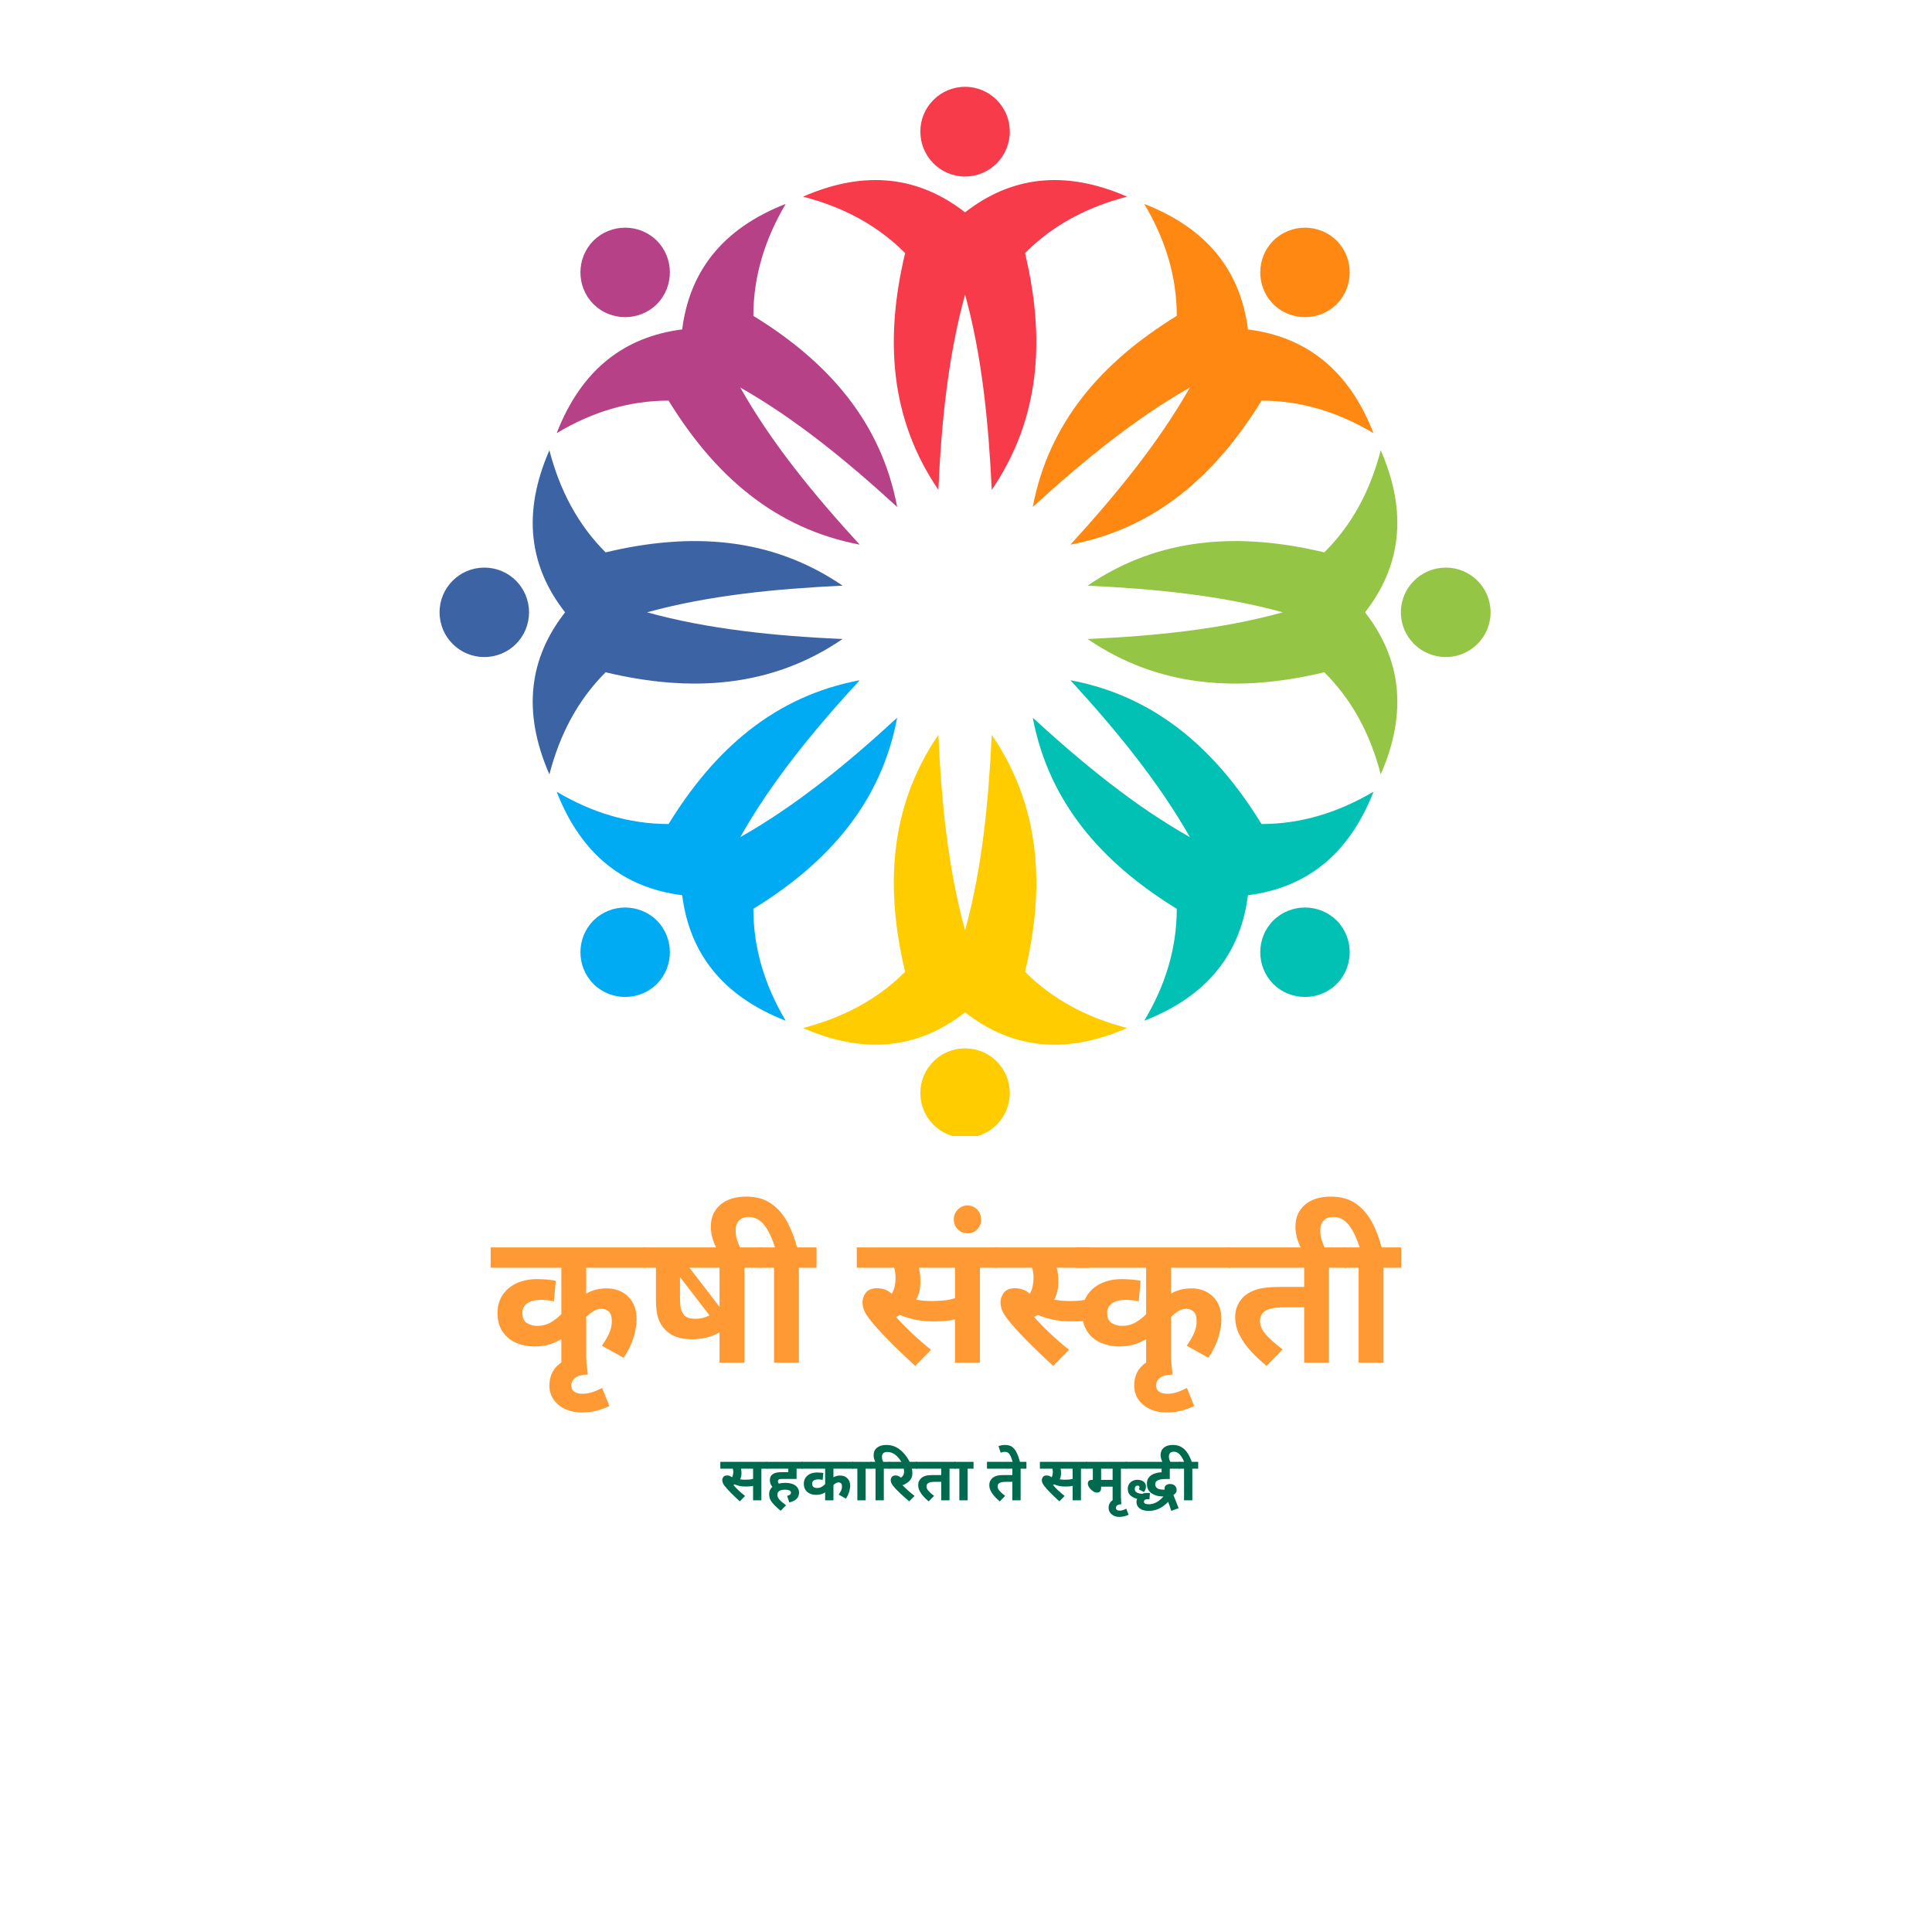 <svg xmlns="http://www.w3.org/2000/svg" xmlns:xlink="http://www.w3.org/1999/xlink" width="500" zoomAndPan="magnify" viewBox="0 0 375 375" height="500" preserveAspectRatio="xMidYMid meet" version="1.0"><defs><g/><clipPath id="6e2c51c2eb"><path d="M 155 142 L 219 142 L 219 220.5 L 155 220.5 Z M 155 142 " clip-rule="nonzero"/></clipPath><clipPath id="36db86d546"><path d="M 211 87 L 289.32 87 L 289.32 151 L 211 151 Z M 211 87 " clip-rule="nonzero"/></clipPath><clipPath id="4225d98106"><path d="M 155 16.852 L 219 16.852 L 219 96 L 155 96 Z M 155 16.852 " clip-rule="nonzero"/></clipPath><clipPath id="a0d056c57a"><path d="M 85.32 87 L 164 87 L 164 151 L 85.32 151 Z M 85.32 87 " clip-rule="nonzero"/></clipPath></defs><g clip-path="url(#6e2c51c2eb)"><path fill="#ffcc00" d="M 187.32 196.488 C 178.5 203.398 168.137 204.898 155.863 199.535 C 163.594 197.535 170.273 194.035 175.684 188.625 C 171.727 172.078 172.684 156.488 182.137 142.625 C 182.727 155.852 184.047 168.715 187.32 180.578 C 190.594 168.715 191.863 155.852 192.5 142.625 C 201.957 156.488 202.91 172.078 198.957 188.625 C 204.363 194.035 211.047 197.535 218.773 199.535 C 206.5 204.898 196.137 203.398 187.32 196.488 Z M 187.32 220.852 C 192.137 220.852 196 216.941 196 212.172 C 196 207.352 192.137 203.488 187.32 203.488 C 182.5 203.488 178.637 207.352 178.637 212.172 C 178.637 216.941 182.5 220.852 187.32 220.852 Z M 187.32 220.852 " fill-opacity="1" fill-rule="evenodd"/></g><path fill="#00c1b4" d="M 242.227 173.762 C 240.82 184.852 234.594 193.262 222.094 198.125 C 226.184 191.309 228.41 184.078 228.41 176.398 C 213.91 167.488 203.594 155.809 200.457 139.309 C 210.227 148.262 220.227 156.441 230.957 162.488 C 224.863 151.762 216.684 141.762 207.773 132.035 C 224.273 135.125 235.957 145.441 244.863 159.941 C 252.547 159.941 259.727 157.715 266.594 153.672 C 261.727 166.125 253.32 172.352 242.227 173.762 Z M 259.457 190.988 C 262.82 187.578 262.82 182.078 259.457 178.672 C 256.047 175.309 250.547 175.309 247.137 178.672 C 243.773 182.078 243.773 187.578 247.137 190.988 C 250.547 194.352 256.047 194.352 259.457 190.988 Z M 259.457 190.988 " fill-opacity="1" fill-rule="evenodd"/><g clip-path="url(#36db86d546)"><path fill="#94c545" d="M 264.957 118.852 C 271.82 127.672 273.363 138.035 268 150.309 C 266 142.578 262.5 135.898 257.047 130.488 C 240.5 134.441 224.957 133.488 211.094 124.035 C 224.32 123.441 237.137 122.125 249 118.852 C 237.137 115.578 224.32 114.309 211.094 113.672 C 224.957 104.215 240.5 103.262 257.047 107.215 C 262.5 101.809 266 95.125 268 87.398 C 273.363 99.672 271.82 110.035 264.957 118.852 Z M 289.32 118.852 C 289.32 114.035 285.41 110.172 280.637 110.172 C 275.82 110.172 271.91 114.035 271.91 118.852 C 271.91 123.672 275.82 127.535 280.637 127.535 C 285.41 127.535 289.32 123.672 289.32 118.852 Z M 289.32 118.852 " fill-opacity="1" fill-rule="evenodd"/></g><path fill="#ff8812" d="M 242.227 63.941 C 253.32 65.352 261.727 71.578 266.594 84.078 C 259.727 79.988 252.547 77.762 244.863 77.762 C 235.957 92.262 224.273 102.578 207.773 105.715 C 216.684 95.941 224.863 85.941 230.957 75.215 C 220.227 81.309 210.227 89.488 200.457 98.398 C 203.594 81.898 213.91 70.215 228.41 61.309 C 228.41 53.625 226.184 46.441 222.094 39.578 C 234.594 44.441 240.82 52.852 242.227 63.941 Z M 259.457 46.715 C 256.047 43.352 250.547 43.352 247.137 46.715 C 243.773 50.125 243.773 55.625 247.137 59.035 C 250.547 62.398 256.047 62.398 259.457 59.035 C 262.82 55.625 262.82 50.125 259.457 46.715 Z M 259.457 46.715 " fill-opacity="1" fill-rule="evenodd"/><g clip-path="url(#4225d98106)"><path fill="#f83b4b" d="M 187.32 41.215 C 178.5 34.352 168.137 32.809 155.863 38.172 C 163.594 40.172 170.273 43.672 175.684 49.125 C 171.727 65.672 172.684 81.215 182.137 95.078 C 182.727 81.852 184.047 69.035 187.32 57.172 C 190.594 69.035 191.863 81.852 192.5 95.078 C 201.957 81.215 202.91 65.672 198.957 49.125 C 204.363 43.672 211.047 40.172 218.773 38.172 C 206.5 32.809 196.137 34.352 187.32 41.215 Z M 187.32 16.852 C 192.137 16.852 196 20.762 196 25.535 C 196 30.352 192.137 34.262 187.32 34.262 C 182.5 34.262 178.637 30.352 178.637 25.535 C 178.637 20.762 182.5 16.852 187.32 16.852 Z M 187.32 16.852 " fill-opacity="1" fill-rule="evenodd"/></g><path fill="#b64186" d="M 132.41 63.941 C 121.32 65.352 112.91 71.578 108.047 84.078 C 114.863 79.988 122.094 77.762 129.773 77.762 C 138.684 92.262 150.363 102.578 166.863 105.715 C 157.91 95.941 149.727 85.941 143.684 75.215 C 154.41 81.309 164.41 89.488 174.137 98.398 C 171.047 81.898 160.727 70.215 146.227 61.309 C 146.227 53.625 148.457 46.441 152.5 39.578 C 140.047 44.441 133.82 52.852 132.41 63.941 Z M 115.184 46.715 C 118.594 43.352 124.094 43.352 127.5 46.715 C 130.863 50.125 130.863 55.625 127.5 59.035 C 124.094 62.398 118.594 62.398 115.184 59.035 C 111.82 55.625 111.82 50.125 115.184 46.715 Z M 115.184 46.715 " fill-opacity="1" fill-rule="evenodd"/><g clip-path="url(#a0d056c57a)"><path fill="#3c64a4" d="M 109.684 118.852 C 102.773 127.672 101.273 138.035 106.637 150.309 C 108.637 142.578 112.137 135.898 117.547 130.488 C 134.094 134.441 149.684 133.488 163.547 124.035 C 150.32 123.441 137.457 122.125 125.594 118.852 C 137.457 115.578 150.32 114.309 163.547 113.672 C 149.684 104.215 134.094 103.262 117.547 107.215 C 112.137 101.809 108.637 95.125 106.637 87.398 C 101.273 99.672 102.773 110.035 109.684 118.852 Z M 85.32 118.852 C 85.32 114.035 89.227 110.172 94 110.172 C 98.82 110.172 102.684 114.035 102.684 118.852 C 102.684 123.672 98.82 127.535 94 127.535 C 89.227 127.535 85.32 123.672 85.32 118.852 Z M 85.32 118.852 " fill-opacity="1" fill-rule="evenodd"/></g><path fill="#00abf3" d="M 132.41 173.762 C 133.82 184.852 140.047 193.262 152.5 198.125 C 148.457 191.309 146.227 184.078 146.227 176.398 C 160.727 167.488 171.047 155.809 174.137 139.309 C 164.41 148.262 154.41 156.441 143.684 162.488 C 149.727 151.762 157.91 141.762 166.863 132.035 C 150.363 135.125 138.684 145.441 129.773 159.941 C 122.094 159.941 114.863 157.715 108.047 153.672 C 112.91 166.125 121.32 172.352 132.41 173.762 Z M 115.184 190.988 C 111.82 187.578 111.82 182.078 115.184 178.672 C 118.594 175.309 124.094 175.309 127.5 178.672 C 130.863 182.078 130.863 187.578 127.5 190.988 C 124.094 194.352 118.594 194.352 115.184 190.988 Z M 115.184 190.988 " fill-opacity="1" fill-rule="evenodd"/><g fill="#ff9933" fill-opacity="1"><g transform="translate(95.236, 264.512)"><g><path d="M 30.125 -18.438 L 18.547 -18.438 L 18.547 -13.422 C 19.691 -14.098 21.008 -14.438 22.5 -14.438 C 24.207 -14.438 25.602 -13.906 26.688 -12.844 C 27.781 -11.789 28.328 -10.328 28.328 -8.453 C 28.328 -7.398 28.129 -6.219 27.734 -4.906 C 27.336 -3.602 26.695 -2.289 25.812 -0.969 L 21.594 -3.312 C 22.125 -4.051 22.578 -4.816 22.953 -5.609 C 23.328 -6.398 23.516 -7.219 23.516 -8.062 C 23.516 -8.945 23.328 -9.566 22.953 -9.922 C 22.578 -10.285 22.086 -10.469 21.484 -10.469 C 20.93 -10.469 20.395 -10.301 19.875 -9.969 C 19.363 -9.633 18.922 -9.273 18.547 -8.891 L 18.547 0 L 13.719 0 L 13.719 -4.578 C 12.926 -4.117 12.125 -3.77 11.312 -3.531 C 10.508 -3.289 9.582 -3.172 8.531 -3.172 C 7.207 -3.172 6 -3.41 4.906 -3.891 C 3.82 -4.367 2.953 -5.094 2.297 -6.062 C 1.648 -7.039 1.328 -8.25 1.328 -9.688 C 1.328 -11 1.648 -12.145 2.297 -13.125 C 2.953 -14.113 3.852 -14.879 5 -15.422 C 6.156 -15.961 7.488 -16.234 9 -16.234 C 9.676 -16.234 10.352 -16.203 11.031 -16.141 C 11.719 -16.086 12.254 -16.008 12.641 -15.906 L 12.281 -11.922 C 11.508 -12.109 10.656 -12.203 9.719 -12.203 C 8.594 -12.203 7.719 -11.977 7.094 -11.531 C 6.469 -11.094 6.156 -10.477 6.156 -9.688 C 6.156 -8.727 6.453 -8.066 7.047 -7.703 C 7.648 -7.336 8.301 -7.156 9 -7.156 C 10.008 -7.156 10.906 -7.383 11.688 -7.844 C 12.469 -8.301 13.145 -8.832 13.719 -9.438 L 13.719 -18.438 L 0 -18.438 L 0 -22.391 L 30.125 -22.391 Z M 30.125 -18.438 "/></g></g></g><g fill="#ff9933" fill-opacity="1"><g transform="translate(116.656, 264.512)"><g><path d="M 1.625 8.391 C 1 8.703 0.25 8.988 -0.625 9.25 C -1.5 9.508 -2.551 9.641 -3.781 9.641 C -4.977 9.641 -6.047 9.414 -6.984 8.969 C -7.922 8.531 -8.66 7.922 -9.203 7.141 C -9.742 6.359 -10.016 5.453 -10.016 4.422 C -10.016 2.703 -9.406 1.332 -8.188 0.312 C -6.977 -0.707 -5.242 -1.289 -2.984 -1.438 L -2.562 2.266 C -3.781 2.336 -4.617 2.57 -5.078 2.969 C -5.535 3.363 -5.766 3.828 -5.766 4.359 C -5.766 5.461 -5.031 6.016 -3.562 6.016 C -3.008 6.016 -2.445 5.93 -1.875 5.766 C -1.301 5.598 -0.602 5.305 0.219 4.891 Z M 1.625 8.391 "/></g></g></g><g fill="#ff9933" fill-opacity="1"><g transform="translate(124.864, 264.512)"><g><path d="M 23.047 -22.391 L 23.047 -18.438 L 19.625 -18.438 L 19.625 0 L 14.797 0 L 14.797 -5.875 C 13.91 -5.414 13.051 -5.082 12.219 -4.875 C 11.395 -4.676 10.43 -4.578 9.328 -4.578 C 8.148 -4.578 7.145 -4.738 6.312 -5.062 C 5.488 -5.383 4.812 -5.82 4.281 -6.375 C 3.633 -7.039 3.164 -7.812 2.875 -8.688 C 2.594 -9.57 2.453 -10.816 2.453 -12.422 L 2.453 -18.438 L 0 -18.438 L 0 -22.391 Z M 14.797 -18.438 L 8.969 -18.438 L 14.797 -10.844 Z M 8.031 -9.141 C 8.457 -8.734 9.164 -8.531 10.156 -8.531 C 10.633 -8.531 11.098 -8.586 11.547 -8.703 C 12.004 -8.828 12.441 -8.988 12.859 -9.188 L 7.125 -16.625 L 7.125 -12.703 C 7.125 -11.578 7.195 -10.785 7.344 -10.328 C 7.488 -9.867 7.719 -9.473 8.031 -9.141 Z M 8.031 -9.141 "/></g></g></g><g fill="#ff9933" fill-opacity="1"><g transform="translate(147.364, 264.512)"><g><path d="M -8.25 -22.141 C -8.676 -22.984 -8.973 -23.742 -9.141 -24.422 C -9.305 -25.109 -9.391 -25.773 -9.391 -26.422 C -9.391 -28.203 -8.773 -29.617 -7.547 -30.672 C -6.328 -31.723 -4.648 -32.25 -2.516 -32.25 C -0.598 -32.25 1 -31.805 2.281 -30.922 C 3.57 -30.035 4.617 -28.848 5.422 -27.359 C 6.223 -25.867 6.863 -24.211 7.344 -22.391 L 11.125 -22.391 L 11.125 -18.438 L 7.703 -18.438 L 7.703 0 L 2.875 0 L 2.875 -18.438 L 0 -18.438 L 0 -22.391 L 3.062 -22.391 C 2.457 -24.305 1.75 -25.77 0.938 -26.781 C 0.125 -27.789 -0.859 -28.297 -2.016 -28.297 C -2.879 -28.297 -3.52 -28.055 -3.938 -27.578 C -4.363 -27.098 -4.578 -26.484 -4.578 -25.734 C -4.578 -25.016 -4.477 -24.359 -4.281 -23.766 C -4.094 -23.18 -3.863 -22.629 -3.594 -22.109 Z M -8.25 -22.141 "/></g></g></g><g fill="#ff9933" fill-opacity="1"><g transform="translate(157.948, 264.512)"><g/></g></g><g fill="#ff9933" fill-opacity="1"><g transform="translate(166.3, 264.512)"><g><path d="M 23.906 -18.438 L 23.906 0 L 19.078 0 L 19.078 -8.422 C 18.43 -8.273 17.766 -8.172 17.078 -8.109 C 16.398 -8.055 15.695 -8.031 14.969 -8.031 C 13.457 -8.031 12.156 -8.16 11.062 -8.422 C 9.977 -8.68 9.086 -8.969 8.391 -9.281 C 8.148 -9.164 7.895 -9.035 7.625 -8.891 C 8.52 -7.879 9.551 -6.82 10.719 -5.719 C 11.895 -4.613 13.125 -3.547 14.406 -2.516 L 11.344 0.609 C 9.375 -1.191 7.602 -2.895 6.031 -4.5 C 4.457 -6.102 3.25 -7.457 2.406 -8.562 C 1.852 -9.281 1.5 -9.891 1.344 -10.391 C 1.188 -10.898 1.109 -11.359 1.109 -11.766 C 1.109 -12.367 1.316 -12.969 1.734 -13.562 C 2.16 -14.164 2.898 -14.469 3.953 -14.469 C 5.055 -14.469 6.004 -14.109 6.797 -13.391 C 7.066 -13.848 7.254 -14.336 7.359 -14.859 C 7.473 -15.391 7.531 -15.93 7.531 -16.484 C 7.531 -17.129 7.441 -17.781 7.266 -18.438 L 0 -18.438 L 0 -22.391 L 27.281 -22.391 L 27.281 -18.438 Z M 14.547 -11.984 C 15.41 -11.984 16.195 -12.02 16.906 -12.094 C 17.613 -12.164 18.336 -12.312 19.078 -12.531 L 19.078 -18.438 L 12.031 -18.438 C 12.125 -18.094 12.195 -17.695 12.25 -17.25 C 12.312 -16.812 12.344 -16.305 12.344 -15.734 C 12.344 -15.016 12.27 -14.363 12.125 -13.781 C 11.988 -13.207 11.785 -12.691 11.516 -12.234 C 11.992 -12.16 12.477 -12.098 12.969 -12.047 C 13.469 -12.004 13.992 -11.984 14.547 -11.984 Z M 14.547 -11.984 "/></g></g></g><g fill="#ff9933" fill-opacity="1"><g transform="translate(193.084, 264.512)"><g><path d="M -7.953 -27.828 C -7.953 -28.566 -7.691 -29.203 -7.172 -29.734 C -6.66 -30.266 -6.035 -30.531 -5.297 -30.531 C -4.547 -30.531 -3.914 -30.266 -3.406 -29.734 C -2.906 -29.203 -2.656 -28.566 -2.656 -27.828 C -2.656 -27.055 -2.906 -26.41 -3.406 -25.891 C -3.914 -25.379 -4.547 -25.125 -5.297 -25.125 C -6.035 -25.125 -6.66 -25.379 -7.172 -25.891 C -7.691 -26.41 -7.953 -27.055 -7.953 -27.828 Z M -7.953 -27.828 "/></g></g></g><g fill="#ff9933" fill-opacity="1"><g transform="translate(193.084, 264.512)"><g><path d="M 14.547 -11.984 C 15.316 -11.984 16.008 -12.016 16.625 -12.078 C 17.25 -12.141 17.91 -12.254 18.609 -12.422 L 18.969 -8.359 C 18.27 -8.234 17.582 -8.145 16.906 -8.094 C 16.238 -8.051 15.594 -8.031 14.969 -8.031 C 13.457 -8.031 12.156 -8.16 11.062 -8.422 C 9.977 -8.68 9.086 -8.969 8.391 -9.281 C 8.148 -9.164 7.895 -9.035 7.625 -8.891 C 8.52 -7.879 9.551 -6.82 10.719 -5.719 C 11.895 -4.613 13.125 -3.547 14.406 -2.516 L 11.344 0.609 C 9.375 -1.191 7.602 -2.895 6.031 -4.5 C 4.457 -6.102 3.25 -7.457 2.406 -8.562 C 1.852 -9.281 1.5 -9.891 1.344 -10.391 C 1.188 -10.898 1.109 -11.359 1.109 -11.766 C 1.109 -12.367 1.316 -12.969 1.734 -13.562 C 2.16 -14.164 2.898 -14.469 3.953 -14.469 C 5.055 -14.469 6.004 -14.109 6.797 -13.391 C 7.066 -13.848 7.254 -14.336 7.359 -14.859 C 7.473 -15.391 7.531 -15.93 7.531 -16.484 C 7.531 -17.129 7.441 -17.781 7.266 -18.438 L 0 -18.438 L 0 -22.391 L 18.469 -22.391 L 18.469 -18.438 L 12.031 -18.438 C 12.125 -18.094 12.195 -17.695 12.25 -17.25 C 12.312 -16.812 12.344 -16.305 12.344 -15.734 C 12.344 -15.016 12.27 -14.363 12.125 -13.781 C 11.988 -13.207 11.785 -12.691 11.516 -12.234 C 11.992 -12.16 12.477 -12.098 12.969 -12.047 C 13.469 -12.004 13.992 -11.984 14.547 -11.984 Z M 14.547 -11.984 "/></g></g></g><g fill="#ff9933" fill-opacity="1"><g transform="translate(208.744, 264.512)"><g><path d="M 30.125 -18.438 L 18.547 -18.438 L 18.547 -13.422 C 19.691 -14.098 21.008 -14.438 22.5 -14.438 C 24.207 -14.438 25.602 -13.906 26.688 -12.844 C 27.781 -11.789 28.328 -10.328 28.328 -8.453 C 28.328 -7.398 28.129 -6.219 27.734 -4.906 C 27.336 -3.602 26.695 -2.289 25.812 -0.969 L 21.594 -3.312 C 22.125 -4.051 22.578 -4.816 22.953 -5.609 C 23.328 -6.398 23.516 -7.219 23.516 -8.062 C 23.516 -8.945 23.328 -9.566 22.953 -9.922 C 22.578 -10.285 22.086 -10.469 21.484 -10.469 C 20.93 -10.469 20.395 -10.301 19.875 -9.969 C 19.363 -9.633 18.922 -9.273 18.547 -8.891 L 18.547 0 L 13.719 0 L 13.719 -4.578 C 12.926 -4.117 12.125 -3.77 11.312 -3.531 C 10.508 -3.289 9.582 -3.172 8.531 -3.172 C 7.207 -3.172 6 -3.41 4.906 -3.891 C 3.82 -4.367 2.953 -5.094 2.297 -6.062 C 1.648 -7.039 1.328 -8.25 1.328 -9.688 C 1.328 -11 1.648 -12.145 2.297 -13.125 C 2.953 -14.113 3.852 -14.879 5 -15.422 C 6.156 -15.961 7.488 -16.234 9 -16.234 C 9.676 -16.234 10.352 -16.203 11.031 -16.141 C 11.719 -16.086 12.254 -16.008 12.641 -15.906 L 12.281 -11.922 C 11.508 -12.109 10.656 -12.203 9.719 -12.203 C 8.594 -12.203 7.719 -11.977 7.094 -11.531 C 6.469 -11.094 6.156 -10.477 6.156 -9.688 C 6.156 -8.727 6.453 -8.066 7.047 -7.703 C 7.648 -7.336 8.301 -7.156 9 -7.156 C 10.008 -7.156 10.906 -7.383 11.688 -7.844 C 12.469 -8.301 13.145 -8.832 13.719 -9.438 L 13.719 -18.438 L 0 -18.438 L 0 -22.391 L 30.125 -22.391 Z M 30.125 -18.438 "/></g></g></g><g fill="#ff9933" fill-opacity="1"><g transform="translate(230.164, 264.512)"><g><path d="M 1.625 8.391 C 1 8.703 0.25 8.988 -0.625 9.25 C -1.5 9.508 -2.551 9.641 -3.781 9.641 C -4.977 9.641 -6.047 9.414 -6.984 8.969 C -7.922 8.531 -8.66 7.922 -9.203 7.141 C -9.742 6.359 -10.016 5.453 -10.016 4.422 C -10.016 2.703 -9.406 1.332 -8.188 0.312 C -6.977 -0.707 -5.242 -1.289 -2.984 -1.438 L -2.562 2.266 C -3.781 2.336 -4.617 2.57 -5.078 2.969 C -5.535 3.363 -5.766 3.828 -5.766 4.359 C -5.766 5.461 -5.031 6.016 -3.562 6.016 C -3.008 6.016 -2.445 5.93 -1.875 5.766 C -1.301 5.598 -0.602 5.305 0.219 4.891 Z M 1.625 8.391 "/></g></g></g><g fill="#ff9933" fill-opacity="1"><g transform="translate(238.372, 264.512)"><g><path d="M 19.578 -18.438 L 19.578 0 L 14.766 0 L 14.766 -10.766 L 11.484 -10.766 C 10.16 -10.766 9.176 -10.695 8.531 -10.562 C 7.883 -10.438 7.367 -10.219 6.984 -9.906 C 6.453 -9.469 6.188 -8.852 6.188 -8.062 C 6.188 -7.25 6.555 -6.406 7.297 -5.531 C 8.047 -4.656 9.141 -3.676 10.578 -2.594 L 7.453 0.609 C 6.328 -0.328 5.305 -1.289 4.391 -2.281 C 3.484 -3.281 2.754 -4.328 2.203 -5.422 C 1.648 -6.516 1.375 -7.66 1.375 -8.859 C 1.375 -9.723 1.535 -10.5 1.859 -11.188 C 2.18 -11.883 2.602 -12.461 3.125 -12.922 C 3.852 -13.547 4.723 -14 5.734 -14.281 C 6.754 -14.57 8.203 -14.719 10.078 -14.719 L 14.766 -14.719 L 14.766 -18.438 L 0 -18.438 L 0 -22.391 L 22.969 -22.391 L 22.969 -18.438 Z M 19.578 -18.438 "/></g></g></g><g fill="#ff9933" fill-opacity="1"><g transform="translate(260.836, 264.512)"><g><path d="M -8.25 -22.141 C -8.676 -22.984 -8.973 -23.742 -9.141 -24.422 C -9.305 -25.109 -9.391 -25.773 -9.391 -26.422 C -9.391 -28.203 -8.773 -29.617 -7.547 -30.672 C -6.328 -31.723 -4.648 -32.25 -2.516 -32.25 C -0.598 -32.25 1 -31.805 2.281 -30.922 C 3.57 -30.035 4.617 -28.848 5.422 -27.359 C 6.223 -25.867 6.863 -24.211 7.344 -22.391 L 11.125 -22.391 L 11.125 -18.438 L 7.703 -18.438 L 7.703 0 L 2.875 0 L 2.875 -18.438 L 0 -18.438 L 0 -22.391 L 3.062 -22.391 C 2.457 -24.305 1.75 -25.77 0.938 -26.781 C 0.125 -27.789 -0.859 -28.297 -2.016 -28.297 C -2.879 -28.297 -3.52 -28.055 -3.938 -27.578 C -4.363 -27.098 -4.578 -26.484 -4.578 -25.734 C -4.578 -25.016 -4.477 -24.359 -4.281 -23.766 C -4.094 -23.18 -3.863 -22.629 -3.594 -22.109 Z M -8.25 -22.141 "/></g></g></g><g fill="#ff9933" fill-opacity="1"><g transform="translate(271.416, 264.512)"><g/></g></g><g fill="#006a4e" fill-opacity="1"><g transform="translate(139.815, 291.212)"><g><path d="M 7.969 -6.141 L 7.969 0 L 6.359 0 L 6.359 -2.812 C 6.141 -2.758 5.914 -2.723 5.688 -2.703 C 5.469 -2.68 5.234 -2.672 4.984 -2.672 C 4.484 -2.672 4.051 -2.711 3.688 -2.797 C 3.32 -2.891 3.023 -2.988 2.797 -3.094 C 2.711 -3.051 2.629 -3.008 2.547 -2.969 C 2.836 -2.625 3.176 -2.27 3.562 -1.906 C 3.957 -1.539 4.367 -1.188 4.797 -0.844 L 3.781 0.203 C 3.125 -0.398 2.531 -0.969 2 -1.5 C 1.477 -2.031 1.078 -2.484 0.797 -2.859 C 0.617 -3.098 0.504 -3.301 0.453 -3.469 C 0.398 -3.633 0.375 -3.785 0.375 -3.922 C 0.375 -4.117 0.441 -4.316 0.578 -4.516 C 0.723 -4.723 0.969 -4.828 1.312 -4.828 C 1.688 -4.828 2.004 -4.707 2.266 -4.469 C 2.359 -4.613 2.422 -4.773 2.453 -4.953 C 2.492 -5.129 2.516 -5.312 2.516 -5.5 C 2.516 -5.707 2.484 -5.922 2.422 -6.141 L 0 -6.141 L 0 -7.469 L 9.094 -7.469 L 9.094 -6.141 Z M 4.844 -4 C 5.133 -4 5.395 -4.008 5.625 -4.031 C 5.863 -4.051 6.109 -4.098 6.359 -4.172 L 6.359 -6.141 L 4.016 -6.141 C 4.047 -6.023 4.066 -5.895 4.078 -5.75 C 4.098 -5.602 4.109 -5.438 4.109 -5.25 C 4.109 -5.008 4.082 -4.789 4.031 -4.594 C 3.988 -4.406 3.926 -4.234 3.844 -4.078 C 4 -4.055 4.16 -4.035 4.328 -4.016 C 4.492 -4.004 4.664 -4 4.844 -4 Z M 4.844 -4 "/></g></g></g><g fill="#006a4e" fill-opacity="1"><g transform="translate(148.743, 291.212)"><g><path d="M 4.031 -0.859 C 4.25 -0.922 4.426 -0.992 4.562 -1.078 C 4.707 -1.172 4.781 -1.301 4.781 -1.469 C 4.781 -1.656 4.688 -1.801 4.5 -1.906 C 4.312 -2.008 4.008 -2.062 3.594 -2.062 C 3.113 -2.062 2.75 -1.973 2.5 -1.797 C 2.258 -1.629 2.141 -1.398 2.141 -1.109 C 2.141 -0.898 2.188 -0.703 2.281 -0.516 C 2.375 -0.328 2.539 -0.117 2.781 0.109 C 3.02 0.336 3.367 0.617 3.828 0.953 L 2.781 2.031 C 2.32 1.656 1.926 1.297 1.594 0.953 C 1.258 0.617 1 0.281 0.812 -0.062 C 0.633 -0.414 0.547 -0.797 0.547 -1.203 C 0.547 -1.504 0.602 -1.77 0.719 -2 C 0.832 -2.238 0.984 -2.445 1.172 -2.625 C 1.023 -2.789 0.906 -2.977 0.812 -3.188 C 0.727 -3.406 0.688 -3.656 0.688 -3.938 C 0.688 -4.188 0.727 -4.398 0.812 -4.578 C 0.906 -4.766 1.031 -4.914 1.188 -5.031 C 1.383 -5.188 1.617 -5.297 1.891 -5.359 C 2.172 -5.43 2.555 -5.469 3.047 -5.469 L 4.266 -5.469 L 4.266 -6.141 L 0 -6.141 L 0 -7.469 L 7.016 -7.469 L 7.016 -6.141 L 5.875 -6.141 L 5.875 -4.156 L 3.094 -4.156 C 2.875 -4.156 2.719 -4.145 2.625 -4.125 C 2.539 -4.102 2.469 -4.066 2.406 -4.016 C 2.301 -3.941 2.25 -3.82 2.25 -3.656 C 2.25 -3.52 2.305 -3.383 2.422 -3.25 C 2.797 -3.344 3.203 -3.391 3.641 -3.391 C 4.285 -3.391 4.805 -3.301 5.203 -3.125 C 5.609 -2.945 5.898 -2.711 6.078 -2.422 C 6.266 -2.129 6.359 -1.828 6.359 -1.516 C 6.359 -0.523 5.727 0.113 4.469 0.406 Z M 4.031 -0.859 "/></g></g></g><g fill="#006a4e" fill-opacity="1"><g transform="translate(155.583, 291.212)"><g><path d="M 10.047 -6.141 L 6.188 -6.141 L 6.188 -4.469 C 6.562 -4.695 7 -4.812 7.5 -4.812 C 8.07 -4.812 8.535 -4.633 8.891 -4.281 C 9.254 -3.926 9.438 -3.438 9.438 -2.812 C 9.438 -2.469 9.367 -2.078 9.234 -1.641 C 9.109 -1.203 8.898 -0.766 8.609 -0.328 L 7.203 -1.109 C 7.379 -1.348 7.531 -1.598 7.656 -1.859 C 7.781 -2.129 7.844 -2.406 7.844 -2.688 C 7.844 -2.977 7.781 -3.18 7.656 -3.297 C 7.531 -3.422 7.363 -3.484 7.156 -3.484 C 6.977 -3.484 6.801 -3.426 6.625 -3.312 C 6.457 -3.207 6.312 -3.094 6.188 -2.969 L 6.188 0 L 4.578 0 L 4.578 -1.531 C 4.305 -1.375 4.035 -1.254 3.766 -1.172 C 3.504 -1.098 3.195 -1.062 2.844 -1.062 C 2.406 -1.062 2.004 -1.141 1.641 -1.297 C 1.273 -1.453 0.984 -1.691 0.766 -2.016 C 0.547 -2.348 0.438 -2.754 0.438 -3.234 C 0.438 -3.672 0.547 -4.051 0.766 -4.375 C 0.984 -4.707 1.285 -4.961 1.672 -5.141 C 2.055 -5.316 2.5 -5.406 3 -5.406 C 3.227 -5.406 3.453 -5.395 3.672 -5.375 C 3.898 -5.363 4.082 -5.336 4.219 -5.297 L 4.094 -3.969 C 3.832 -4.031 3.547 -4.062 3.234 -4.062 C 2.859 -4.062 2.566 -3.988 2.359 -3.844 C 2.148 -3.695 2.047 -3.492 2.047 -3.234 C 2.047 -2.91 2.145 -2.688 2.344 -2.562 C 2.551 -2.445 2.77 -2.391 3 -2.391 C 3.332 -2.391 3.629 -2.461 3.891 -2.609 C 4.148 -2.766 4.379 -2.941 4.578 -3.141 L 4.578 -6.141 L 0 -6.141 L 0 -7.469 L 10.047 -7.469 Z M 10.047 -6.141 "/></g></g></g><g fill="#006a4e" fill-opacity="1"><g transform="translate(165.459, 291.212)"><g><path d="M 2.562 -6.141 L 2.562 0 L 0.953 0 L 0.953 -6.141 L 0 -6.141 L 0 -7.469 L 3.703 -7.469 L 3.703 -6.141 Z M 2.562 -6.141 "/></g></g></g><g fill="#006a4e" fill-opacity="1"><g transform="translate(168.987, 291.212)"><g><path d="M 0.953 -6.141 L 0 -6.141 L 0 -7.469 L 0.906 -7.469 C 0.688 -7.914 0.578 -8.344 0.578 -8.75 C 0.578 -9.363 0.797 -9.848 1.234 -10.203 C 1.672 -10.566 2.273 -10.75 3.047 -10.75 C 3.785 -10.75 4.441 -10.594 5.016 -10.281 C 5.586 -9.969 6.086 -9.555 6.516 -9.047 C 6.953 -8.535 7.32 -7.977 7.625 -7.375 L 6.031 -7.375 C 5.633 -8.031 5.207 -8.531 4.75 -8.875 C 4.289 -9.219 3.789 -9.391 3.25 -9.391 C 2.906 -9.391 2.645 -9.312 2.469 -9.156 C 2.289 -9 2.203 -8.77 2.203 -8.469 C 2.203 -8.281 2.223 -8.098 2.266 -7.922 C 2.316 -7.754 2.379 -7.602 2.453 -7.469 L 3.703 -7.469 L 3.703 -6.141 L 2.562 -6.141 L 2.562 0 L 0.953 0 Z M 0.953 -6.141 "/></g></g></g><g fill="#006a4e" fill-opacity="1"><g transform="translate(172.515, 291.212)"><g><path d="M 5 -0.859 L 3.953 0.203 C 3.254 -0.398 2.625 -0.969 2.062 -1.5 C 1.5 -2.031 1.078 -2.484 0.797 -2.859 C 0.617 -3.098 0.504 -3.301 0.453 -3.469 C 0.398 -3.633 0.375 -3.785 0.375 -3.922 C 0.375 -4.117 0.441 -4.316 0.578 -4.516 C 0.723 -4.723 0.969 -4.828 1.312 -4.828 C 1.719 -4.828 2.062 -4.68 2.344 -4.391 C 2.758 -4.672 2.969 -5.047 2.969 -5.516 C 2.969 -5.742 2.945 -5.953 2.906 -6.141 L 0 -6.141 L 0 -7.469 L 5.438 -7.469 L 5.438 -6.141 L 4.469 -6.141 C 4.508 -6.023 4.535 -5.895 4.547 -5.75 C 4.566 -5.602 4.578 -5.438 4.578 -5.25 C 4.578 -4.695 4.41 -4.227 4.078 -3.844 C 3.742 -3.469 3.27 -3.16 2.656 -2.922 C 2.969 -2.609 3.328 -2.27 3.734 -1.906 C 4.141 -1.539 4.562 -1.191 5 -0.859 Z M 5 -0.859 "/></g></g></g><g fill="#006a4e" fill-opacity="1"><g transform="translate(177.771, 291.212)"><g><path d="M 6.531 -6.141 L 6.531 0 L 4.922 0 L 4.922 -3.594 L 3.828 -3.594 C 3.391 -3.594 3.062 -3.566 2.844 -3.516 C 2.625 -3.473 2.453 -3.398 2.328 -3.297 C 2.148 -3.148 2.062 -2.945 2.062 -2.688 C 2.062 -2.414 2.188 -2.133 2.438 -1.844 C 2.688 -1.551 3.051 -1.223 3.531 -0.859 L 2.484 0.203 C 2.109 -0.109 1.77 -0.43 1.469 -0.766 C 1.164 -1.098 0.922 -1.445 0.734 -1.812 C 0.547 -2.176 0.453 -2.555 0.453 -2.953 C 0.453 -3.242 0.504 -3.504 0.609 -3.734 C 0.723 -3.961 0.867 -4.156 1.047 -4.312 C 1.285 -4.52 1.57 -4.672 1.906 -4.766 C 2.25 -4.859 2.734 -4.906 3.359 -4.906 L 4.922 -4.906 L 4.922 -6.141 L 0 -6.141 L 0 -7.469 L 7.656 -7.469 L 7.656 -6.141 Z M 6.531 -6.141 "/></g></g></g><g fill="#006a4e" fill-opacity="1"><g transform="translate(185.259, 291.212)"><g><path d="M 2.562 -6.141 L 2.562 0 L 0.953 0 L 0.953 -6.141 L 0 -6.141 L 0 -7.469 L 3.703 -7.469 L 3.703 -6.141 Z M 2.562 -6.141 "/></g></g></g><g fill="#006a4e" fill-opacity="1"><g transform="translate(188.787, 291.212)"><g/></g></g><g fill="#006a4e" fill-opacity="1"><g transform="translate(191.571, 291.212)"><g><path d="M 6.531 -6.141 L 6.531 0 L 4.922 0 L 4.922 -3.594 L 3.828 -3.594 C 3.391 -3.594 3.062 -3.566 2.844 -3.516 C 2.625 -3.473 2.453 -3.398 2.328 -3.297 C 2.148 -3.148 2.062 -2.945 2.062 -2.688 C 2.062 -2.414 2.188 -2.133 2.438 -1.844 C 2.688 -1.551 3.051 -1.223 3.531 -0.859 L 2.484 0.203 C 2.109 -0.109 1.77 -0.43 1.469 -0.766 C 1.164 -1.098 0.922 -1.445 0.734 -1.812 C 0.547 -2.176 0.453 -2.555 0.453 -2.953 C 0.453 -3.242 0.504 -3.504 0.609 -3.734 C 0.723 -3.961 0.867 -4.156 1.047 -4.312 C 1.285 -4.52 1.57 -4.672 1.906 -4.766 C 2.25 -4.859 2.734 -4.906 3.359 -4.906 L 4.922 -4.906 L 4.922 -6.141 L 0 -6.141 L 0 -7.469 L 7.656 -7.469 L 7.656 -6.141 Z M 6.531 -6.141 "/></g></g></g><g fill="#006a4e" fill-opacity="1"><g transform="translate(199.059, 291.212)"><g><path d="M -2.484 -7.375 C -2.617 -7.852 -2.75 -8.238 -2.875 -8.531 C -3.008 -8.832 -3.16 -9.051 -3.328 -9.188 C -3.504 -9.332 -3.734 -9.406 -4.016 -9.406 C -4.172 -9.406 -4.316 -9.391 -4.453 -9.359 C -4.586 -9.328 -4.711 -9.289 -4.828 -9.25 L -5.25 -10.516 C -5.062 -10.586 -4.863 -10.645 -4.656 -10.688 C -4.457 -10.727 -4.238 -10.75 -4 -10.75 C -3.676 -10.75 -3.379 -10.707 -3.109 -10.625 C -2.836 -10.539 -2.582 -10.379 -2.344 -10.141 C -2.102 -9.91 -1.879 -9.57 -1.672 -9.125 C -1.461 -8.688 -1.258 -8.102 -1.062 -7.375 Z M -2.484 -7.375 "/></g></g></g><g fill="#006a4e" fill-opacity="1"><g transform="translate(199.059, 291.212)"><g/></g></g><g fill="#006a4e" fill-opacity="1"><g transform="translate(201.843, 291.212)"><g><path d="M 7.969 -6.141 L 7.969 0 L 6.359 0 L 6.359 -2.812 C 6.141 -2.758 5.914 -2.723 5.688 -2.703 C 5.469 -2.68 5.234 -2.672 4.984 -2.672 C 4.484 -2.672 4.051 -2.711 3.688 -2.797 C 3.32 -2.891 3.023 -2.988 2.797 -3.094 C 2.711 -3.051 2.629 -3.008 2.547 -2.969 C 2.836 -2.625 3.176 -2.27 3.562 -1.906 C 3.957 -1.539 4.367 -1.188 4.797 -0.844 L 3.781 0.203 C 3.125 -0.398 2.531 -0.969 2 -1.5 C 1.477 -2.031 1.078 -2.484 0.797 -2.859 C 0.617 -3.098 0.504 -3.301 0.453 -3.469 C 0.398 -3.633 0.375 -3.785 0.375 -3.922 C 0.375 -4.117 0.441 -4.316 0.578 -4.516 C 0.723 -4.723 0.969 -4.828 1.312 -4.828 C 1.688 -4.828 2.004 -4.707 2.266 -4.469 C 2.359 -4.613 2.422 -4.773 2.453 -4.953 C 2.492 -5.129 2.516 -5.312 2.516 -5.5 C 2.516 -5.707 2.484 -5.922 2.422 -6.141 L 0 -6.141 L 0 -7.469 L 9.094 -7.469 L 9.094 -6.141 Z M 4.844 -4 C 5.133 -4 5.395 -4.008 5.625 -4.031 C 5.863 -4.051 6.109 -4.098 6.359 -4.172 L 6.359 -6.141 L 4.016 -6.141 C 4.047 -6.023 4.066 -5.895 4.078 -5.75 C 4.098 -5.602 4.109 -5.438 4.109 -5.25 C 4.109 -5.008 4.082 -4.789 4.031 -4.594 C 3.988 -4.406 3.926 -4.234 3.844 -4.078 C 4 -4.055 4.16 -4.035 4.328 -4.016 C 4.492 -4.004 4.664 -4 4.844 -4 Z M 4.844 -4 "/></g></g></g><g fill="#006a4e" fill-opacity="1"><g transform="translate(210.771, 291.212)"><g><path d="M 6.797 -6.141 L 6.797 0 L 5.188 0 L 5.188 -2.656 L 2.953 -2.656 L 2.953 -2.453 C 2.953 -2.098 2.879 -1.848 2.734 -1.703 C 2.586 -1.566 2.379 -1.5 2.109 -1.5 C 1.941 -1.5 1.758 -1.551 1.562 -1.656 C 1.363 -1.77 1.172 -1.914 0.984 -2.094 C 0.805 -2.27 0.66 -2.457 0.547 -2.656 C 0.43 -2.863 0.375 -3.055 0.375 -3.234 C 0.375 -3.441 0.43 -3.613 0.547 -3.75 C 0.66 -3.895 0.883 -3.969 1.219 -3.969 L 1.344 -3.969 L 1.344 -6.141 L 0 -6.141 L 0 -7.469 L 7.938 -7.469 L 7.938 -6.141 Z M 5.188 -6.141 L 2.953 -6.141 L 2.953 -3.969 L 5.188 -3.969 Z M 5.188 -6.141 "/></g></g></g><g fill="#006a4e" fill-opacity="1"><g transform="translate(218.523, 291.212)"><g><path d="M 0.547 2.797 C 0.336 2.898 0.086 2.992 -0.203 3.078 C -0.492 3.172 -0.848 3.219 -1.266 3.219 C -1.66 3.219 -2.016 3.141 -2.328 2.984 C -2.641 2.836 -2.883 2.633 -3.062 2.375 C -3.25 2.113 -3.344 1.812 -3.344 1.469 C -3.344 0.895 -3.141 0.438 -2.734 0.094 C -2.328 -0.238 -1.75 -0.43 -1 -0.484 L -0.859 0.75 C -1.266 0.781 -1.539 0.859 -1.688 0.984 C -1.844 1.117 -1.922 1.273 -1.922 1.453 C -1.922 1.816 -1.676 2 -1.188 2 C -1 2 -0.812 1.973 -0.625 1.922 C -0.438 1.867 -0.203 1.77 0.078 1.625 Z M 0.547 2.797 "/></g></g></g><g fill="#006a4e" fill-opacity="1"><g transform="translate(218.523, 291.212)"><g><path d="M 10.25 1.531 L 8.828 2.047 L 8.219 0.281 C 7.938 0.594 7.609 0.879 7.234 1.141 C 6.867 1.41 6.453 1.629 5.984 1.797 C 5.516 1.961 4.992 2.047 4.422 2.047 C 3.672 2.047 3.086 1.883 2.672 1.562 C 2.266 1.238 2.062 0.82 2.062 0.312 C 2.062 0.102 2.109 -0.094 2.203 -0.281 C 1.68 -0.414 1.242 -0.641 0.891 -0.953 C 0.547 -1.266 0.375 -1.691 0.375 -2.234 C 0.375 -2.566 0.453 -2.863 0.609 -3.125 C 0.773 -3.395 1 -3.602 1.281 -3.75 C 1.562 -3.906 1.883 -3.984 2.25 -3.984 C 2.738 -3.984 3.133 -3.863 3.438 -3.625 C 3.75 -3.395 3.906 -3.086 3.906 -2.703 C 3.906 -2.504 3.875 -2.312 3.812 -2.125 C 3.75 -1.945 3.645 -1.773 3.5 -1.609 L 2.516 -2.141 C 2.547 -2.191 2.578 -2.254 2.609 -2.328 C 2.641 -2.398 2.656 -2.469 2.656 -2.531 C 2.656 -2.613 2.629 -2.688 2.578 -2.75 C 2.523 -2.82 2.43 -2.859 2.297 -2.859 C 2.141 -2.859 2.004 -2.801 1.891 -2.688 C 1.785 -2.57 1.734 -2.41 1.734 -2.203 C 1.734 -1.984 1.801 -1.805 1.938 -1.672 C 2.07 -1.535 2.25 -1.438 2.469 -1.375 C 2.695 -1.312 2.938 -1.273 3.188 -1.266 C 3.457 -1.379 3.781 -1.438 4.156 -1.438 C 4.25 -1.438 4.348 -1.43 4.453 -1.422 C 4.555 -1.422 4.633 -1.41 4.688 -1.391 L 4.578 -0.203 C 4.535 -0.211 4.484 -0.219 4.422 -0.219 C 4.367 -0.219 4.301 -0.219 4.219 -0.219 C 3.75 -0.219 3.516 -0.051 3.516 0.281 C 3.516 0.414 3.582 0.531 3.719 0.625 C 3.863 0.719 4.113 0.766 4.469 0.766 C 5.469 0.766 6.414 0.258 7.312 -0.75 C 7.281 -0.75 7.25 -0.75 7.219 -0.75 C 6.832 -0.75 6.457 -0.789 6.094 -0.875 C 5.727 -0.969 5.395 -1.109 5.094 -1.297 C 4.789 -1.484 4.547 -1.734 4.359 -2.047 C 4.18 -2.359 4.094 -2.754 4.094 -3.234 C 4.094 -3.578 4.156 -3.879 4.281 -4.141 C 4.414 -4.398 4.598 -4.617 4.828 -4.797 C 5.086 -4.992 5.395 -5.145 5.75 -5.25 C 6.102 -5.363 6.5 -5.43 6.938 -5.453 L 6.938 -6.141 L 0 -6.141 L 0 -7.469 L 10.516 -7.469 L 10.516 -6.141 L 8.531 -6.141 L 8.531 -4.141 L 7.922 -4.141 C 7.453 -4.141 7.094 -4.117 6.844 -4.078 C 6.594 -4.035 6.379 -3.973 6.203 -3.891 C 5.867 -3.723 5.703 -3.469 5.703 -3.125 C 5.703 -2.812 5.82 -2.555 6.062 -2.359 C 6.312 -2.172 6.738 -2.078 7.344 -2.078 C 7.375 -2.078 7.406 -2.078 7.438 -2.078 C 7.469 -2.078 7.508 -2.082 7.562 -2.094 C 7.551 -2.133 7.539 -2.176 7.531 -2.219 C 7.531 -2.27 7.531 -2.312 7.531 -2.344 C 7.531 -2.633 7.641 -2.844 7.859 -2.969 C 8.078 -3.102 8.312 -3.172 8.562 -3.172 C 8.988 -3.172 9.312 -3.055 9.531 -2.828 C 9.75 -2.598 9.859 -2.332 9.859 -2.031 C 9.859 -1.758 9.797 -1.551 9.672 -1.406 C 9.555 -1.258 9.41 -1.141 9.234 -1.047 Z M 10.25 1.531 "/></g></g></g><g fill="#006a4e" fill-opacity="1"><g transform="translate(228.867, 291.212)"><g><path d="M 0.953 -6.141 L 0 -6.141 L 0 -7.469 L 0.969 -7.469 C 0.719 -8.102 0.426 -8.586 0.094 -8.922 C -0.227 -9.266 -0.602 -9.438 -1.031 -9.438 C -1.352 -9.438 -1.594 -9.352 -1.75 -9.188 C -1.906 -9.02 -1.984 -8.805 -1.984 -8.547 C -1.984 -8.316 -1.953 -8.102 -1.891 -7.906 C -1.828 -7.719 -1.75 -7.539 -1.656 -7.375 L -3.219 -7.375 C -3.352 -7.645 -3.445 -7.891 -3.5 -8.109 C -3.562 -8.336 -3.594 -8.566 -3.594 -8.797 C -3.594 -9.398 -3.383 -9.875 -2.969 -10.219 C -2.551 -10.57 -1.969 -10.75 -1.219 -10.75 C -0.531 -10.75 0.047 -10.598 0.516 -10.297 C 0.984 -10.004 1.367 -9.609 1.672 -9.109 C 1.984 -8.617 2.242 -8.07 2.453 -7.469 L 3.703 -7.469 L 3.703 -6.141 L 2.562 -6.141 L 2.562 0 L 0.953 0 Z M 0.953 -6.141 "/></g></g></g><g fill="#006a4e" fill-opacity="1"><g transform="translate(232.393, 291.212)"><g/></g></g></svg>